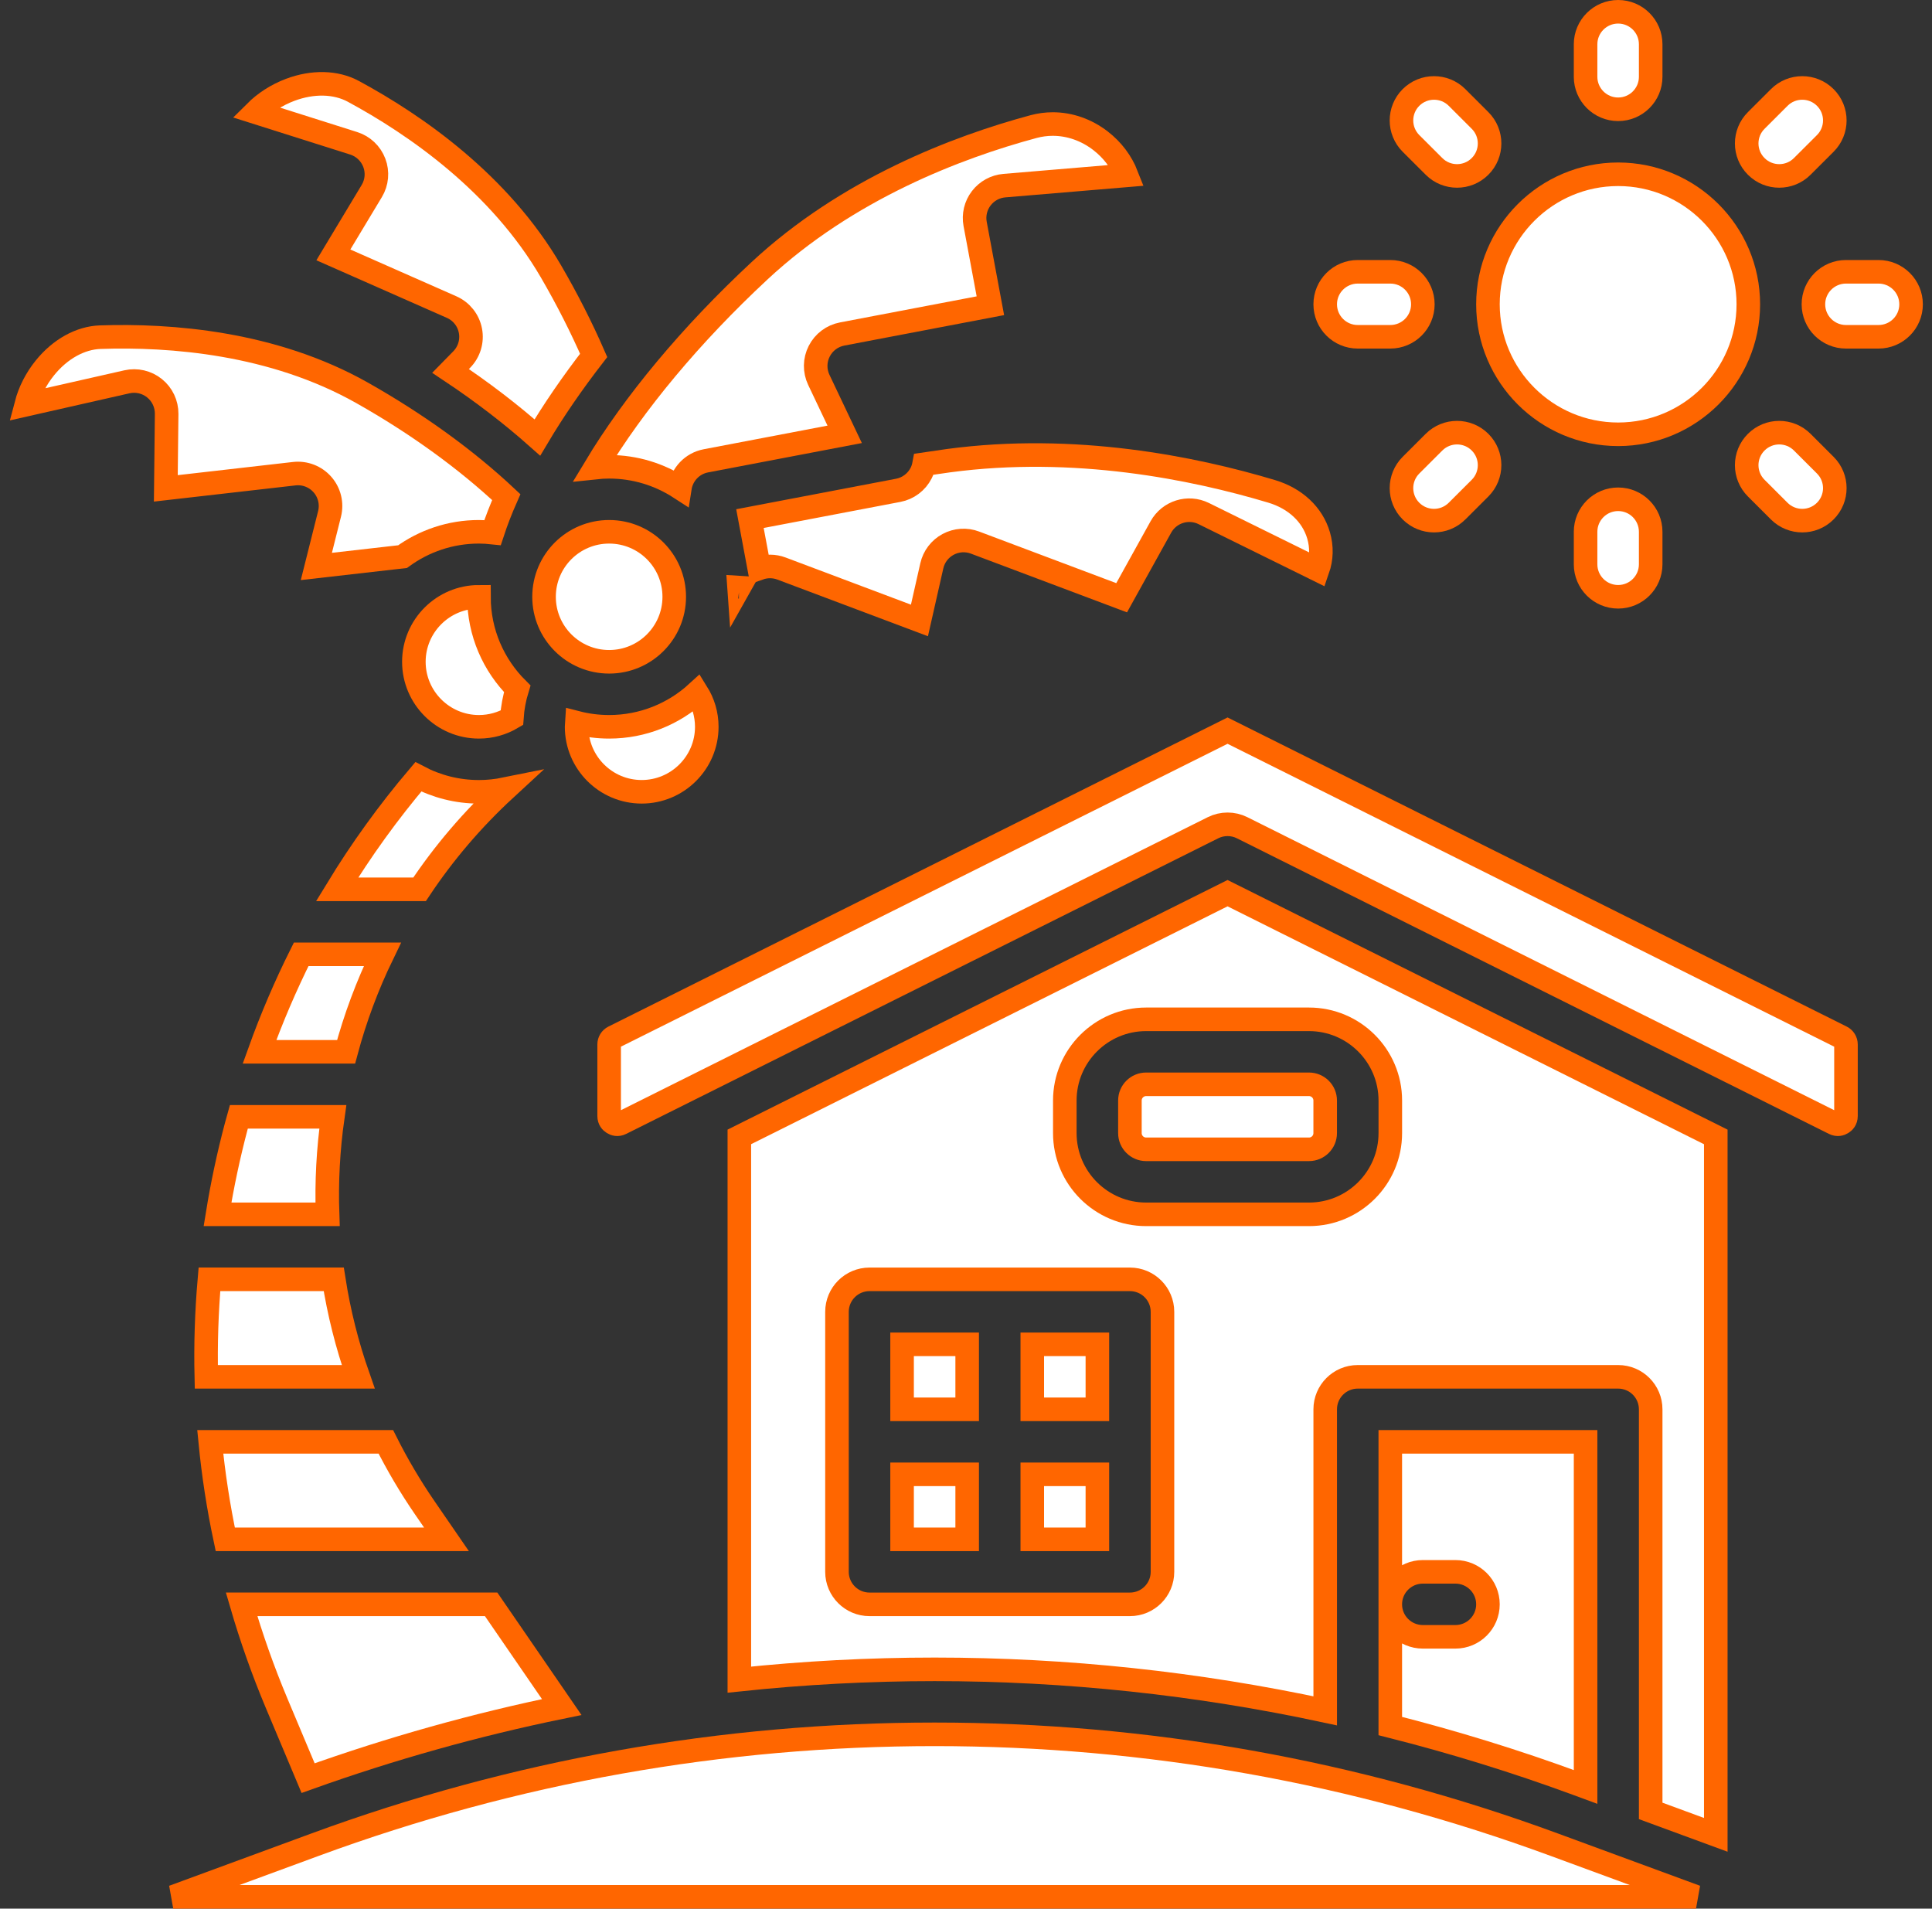 <svg width="82" height="81" viewBox="0 0 82 81" fill="none" xmlns="http://www.w3.org/2000/svg">
<rect x="0" y="0" width="82" height="81" fill="#333333" stroke="none"/>
<path d="M68.679 7.396C71.725 7.396 74.204 9.871 74.204 12.914C74.204 15.956 71.725 18.431 68.679 18.431C65.632 18.431 63.153 15.956 63.153 12.914C63.153 9.871 65.632 7.396 68.679 7.396Z" fill="white" stroke="#FF6600"/>
<path d="M68.679 4.638C69.442 4.638 70.06 4.02 70.06 3.259V1.879C70.06 1.118 69.442 0.5 68.679 0.5C67.916 0.5 67.297 1.118 67.297 1.879V3.259C67.297 4.02 67.916 4.638 68.679 4.638Z" fill="white" stroke="#FF6600"/>
<path d="M60.864 7.062C61.134 7.332 61.487 7.466 61.841 7.466C62.195 7.466 62.548 7.332 62.818 7.062C63.357 6.524 63.357 5.65 62.818 5.112L61.841 4.136C61.301 3.598 60.427 3.598 59.887 4.136C59.348 4.675 59.348 5.548 59.887 6.087L60.864 7.062Z" fill="white" stroke="#FF6600"/>
<path d="M57.627 14.293H59.009C59.772 14.293 60.39 13.676 60.39 12.914C60.39 12.152 59.772 11.535 59.009 11.535H57.627C56.864 11.535 56.246 12.152 56.246 12.914C56.246 13.676 56.864 14.293 57.627 14.293Z" fill="white" stroke="#FF6600"/>
<path d="M60.864 18.765L59.887 19.741C59.348 20.279 59.348 21.152 59.887 21.691C60.157 21.96 60.511 22.095 60.864 22.095C61.218 22.095 61.571 21.96 61.841 21.691L62.818 20.716C63.357 20.177 63.357 19.304 62.818 18.765C62.278 18.227 61.404 18.227 60.864 18.765Z" fill="white" stroke="#FF6600"/>
<path d="M67.297 22.569V23.948C67.297 24.71 67.916 25.327 68.679 25.327C69.442 25.327 70.06 24.71 70.06 23.948V22.569C70.06 21.807 69.442 21.189 68.679 21.189C67.916 21.189 67.297 21.807 67.297 22.569Z" fill="white" stroke="#FF6600"/>
<path d="M74.54 18.765C74 19.304 74 20.177 74.54 20.716L75.516 21.691C75.786 21.96 76.14 22.095 76.493 22.095C76.847 22.095 77.2 21.96 77.47 21.691C78.01 21.152 78.01 20.279 77.47 19.741L76.493 18.765C75.954 18.227 75.079 18.227 74.54 18.765Z" fill="white" stroke="#FF6600"/>
<path d="M76.967 12.914C76.967 13.676 77.586 14.293 78.349 14.293H79.73C80.493 14.293 81.112 13.676 81.112 12.914C81.112 12.152 80.493 11.535 79.73 11.535H78.349C77.586 11.535 76.967 12.152 76.967 12.914Z" fill="white" stroke="#FF6600"/>
<path d="M75.516 7.466C75.87 7.466 76.224 7.332 76.493 7.062L77.47 6.087C78.01 5.548 78.01 4.675 77.47 4.136C76.931 3.598 76.056 3.598 75.517 4.136L74.54 5.112C74 5.65 74 6.524 74.54 7.062C74.809 7.332 75.163 7.466 75.516 7.466Z" fill="white" stroke="#FF6600"/>
<path d="M18.949 65.327L18.033 63.995C17.412 63.092 16.86 62.154 16.376 61.19H8.923C9.058 62.576 9.27 63.957 9.561 65.327H18.949Z" fill="white" stroke="#FF6600"/>
<path d="M10.026 47.802C9.698 49.04 9.434 50.286 9.232 51.534H13.903C13.855 50.161 13.928 48.777 14.125 47.397H10.14C10.103 47.532 10.062 47.666 10.026 47.802Z" fill="white" stroke="#FF6600"/>
<path d="M13.077 75.462C16.605 74.2 20.199 73.192 23.842 72.446L20.845 68.086H10.254C10.666 69.5 11.16 70.9 11.739 72.28L13.077 75.462Z" fill="white" stroke="#FF6600"/>
<path d="M25.854 28.086C27.38 28.086 28.617 26.851 28.617 25.328C28.617 23.804 27.38 22.569 25.854 22.569C24.328 22.569 23.091 23.804 23.091 25.328C23.091 26.851 24.328 28.086 25.854 28.086Z" fill="white" stroke="#FF6600"/>
<path d="M27.235 33.603C28.759 33.603 29.998 32.366 29.998 30.845C29.998 30.313 29.844 29.818 29.581 29.397C28.598 30.296 27.289 30.845 25.854 30.845C25.38 30.845 24.919 30.785 24.479 30.672C24.475 30.729 24.473 30.787 24.473 30.845C24.473 32.366 25.712 33.603 27.235 33.603Z" fill="white" stroke="#FF6600"/>
<path d="M11.014 44.638H14.689C15.073 43.206 15.589 41.822 16.23 40.5H12.783C12.115 41.837 11.524 43.218 11.014 44.638Z" fill="white" stroke="#FF6600"/>
<path d="M15.887 6.91C16.037 7.304 15.997 7.746 15.779 8.107L14.149 10.817L19.168 13.032C19.583 13.215 19.881 13.589 19.966 14.034C20.052 14.478 19.913 14.936 19.596 15.259L19.123 15.741C20.461 16.631 21.7 17.582 22.808 18.566C23.488 17.422 24.29 16.253 25.197 15.083C24.681 13.9 24.076 12.705 23.387 11.521C21.203 7.769 17.618 5.292 14.995 3.876C14.252 3.475 13.275 3.452 12.315 3.813C11.747 4.027 11.24 4.355 10.835 4.759L15.013 6.082C15.416 6.21 15.738 6.515 15.887 6.91Z" fill="white" stroke="#FF6600"/>
<path d="M28.857 20.7C28.944 20.14 29.372 19.669 29.961 19.557L35.851 18.433L34.753 16.121C34.57 15.735 34.576 15.286 34.77 14.906C34.963 14.525 35.322 14.255 35.742 14.175L42.035 12.975L41.388 9.505C41.316 9.121 41.41 8.726 41.647 8.416C41.884 8.106 42.241 7.91 42.63 7.878L47.82 7.442C47.599 6.876 47.221 6.37 46.712 5.976C46.108 5.509 45.398 5.264 44.683 5.264C44.411 5.264 44.138 5.3 43.869 5.372C40.621 6.247 35.966 8.02 32.233 11.495C29.328 14.199 26.906 17.107 25.261 19.843C25.456 19.822 25.654 19.81 25.854 19.81C26.961 19.81 27.991 20.138 28.857 20.7Z" fill="white" stroke="#FF6600"/>
<path d="M40.255 19.551C39.908 19.598 39.563 19.648 39.221 19.7C39.197 19.83 39.157 19.958 39.096 20.078C38.902 20.459 38.543 20.729 38.123 20.809L31.83 22.009L32.224 24.118C32.521 24.014 32.854 24.01 33.168 24.128L39.024 26.331L39.549 24.013C39.637 23.624 39.889 23.292 40.241 23.103C40.593 22.914 41.01 22.886 41.383 23.027L47.606 25.368L49.271 22.364C49.629 21.72 50.43 21.469 51.092 21.796L55.928 24.181C56.094 23.707 56.108 23.208 55.963 22.716C55.703 21.833 54.976 21.153 53.97 20.852C50.669 19.862 45.61 18.833 40.255 19.551Z" fill="white" stroke="#FF6600"/>
<path d="M31.388 24.903C31.379 24.902 31.371 24.901 31.362 24.901C31.363 24.915 31.364 24.93 31.365 24.944L31.388 24.903Z" fill="white" stroke="#FF6600"/>
<path d="M20.328 30.845C20.838 30.845 21.315 30.705 21.725 30.463C21.754 30.038 21.832 29.625 21.953 29.231C20.95 28.232 20.328 26.851 20.328 25.328C18.805 25.328 17.566 26.565 17.566 28.086C17.566 29.607 18.805 30.845 20.328 30.845Z" fill="white" stroke="#FF6600"/>
<path d="M17.808 37.742C18.837 36.196 20.054 34.769 21.441 33.49C21.081 33.563 20.709 33.604 20.328 33.604C19.4 33.604 18.524 33.373 17.755 32.967C16.48 34.47 15.329 36.065 14.308 37.742H17.808Z" fill="white" stroke="#FF6600"/>
<path d="M8.756 58.431H15.205C14.732 57.084 14.384 55.7 14.165 54.293H8.889C8.769 55.673 8.724 57.053 8.756 58.431Z" fill="white" stroke="#FF6600"/>
<path d="M47.957 46.704V48.089C47.957 48.467 48.266 48.776 48.645 48.776H55.557C55.937 48.776 56.245 48.467 56.245 48.089V46.704C56.245 46.325 55.937 46.017 55.557 46.017H48.645C48.266 46.017 47.957 46.325 47.957 46.704Z" fill="white" stroke="#FF6600"/>
<path d="M43.813 62.569H46.576V65.328H43.813V62.569Z" fill="white" stroke="#FF6600"/>
<path d="M43.813 57.052H46.576V59.81H43.813V57.052Z" fill="white" stroke="#FF6600"/>
<path d="M78.158 44.015L52.101 31.007L26.045 44.015C25.927 44.074 25.854 44.193 25.854 44.324V47.365C25.854 47.524 25.943 47.612 26.018 47.658C26.093 47.705 26.212 47.745 26.354 47.674L51.484 35.128C51.678 35.031 51.89 34.983 52.102 34.983C52.313 34.983 52.525 35.031 52.719 35.128L77.849 47.674C77.991 47.745 78.11 47.705 78.185 47.658C78.26 47.612 78.349 47.524 78.349 47.365V44.324C78.349 44.193 78.275 44.074 78.158 44.015Z" fill="white" stroke="#FF6600"/>
<path d="M31.38 48.249V71.282C34.124 70.993 36.889 70.845 39.669 70.845C45.271 70.845 50.814 71.439 56.246 72.606V59.811C56.246 59.049 56.864 58.431 57.627 58.431H68.679C69.442 58.431 70.06 59.049 70.06 59.811V76.853L72.823 77.869V48.25L52.101 37.905L31.38 48.249ZM49.339 66.707C49.339 67.469 48.72 68.087 47.957 68.087H36.906C36.143 68.087 35.524 67.469 35.524 66.707V55.673C35.524 54.911 36.143 54.294 36.906 54.294H47.957C48.72 54.294 49.339 54.911 49.339 55.673V66.707ZM59.009 46.705V48.089C59.009 49.989 57.461 51.535 55.558 51.535H48.645C46.742 51.535 45.194 49.989 45.194 48.089V46.705C45.194 44.805 46.742 43.259 48.645 43.259H55.558C57.461 43.259 59.009 44.805 59.009 46.705Z" fill="white" stroke="#FF6600"/>
<path d="M67.297 75.836V61.19H59.008V68.086C59.008 67.324 59.627 66.707 60.39 66.707H61.771C62.534 66.707 63.153 67.324 63.153 68.086C63.153 68.848 62.534 69.465 61.771 69.465H60.39C59.627 69.465 59.008 68.848 59.008 68.086V73.251C61.679 73.927 64.32 74.74 66.923 75.698L67.297 75.836Z" fill="white"/>
<path d="M59.008 68.086V61.19H67.297V75.836L66.923 75.698C64.32 74.74 61.679 73.927 59.008 73.251V68.086ZM59.008 68.086C59.008 67.324 59.627 66.707 60.39 66.707H61.771C62.534 66.707 63.153 67.324 63.153 68.086C63.153 68.848 62.534 69.465 61.771 69.465H60.39C59.627 69.465 59.008 68.848 59.008 68.086Z" stroke="#FF6600"/>
<path d="M12.49 20.103C12.94 20.052 13.387 20.224 13.686 20.565C13.985 20.905 14.097 21.37 13.987 21.809L13.427 24.04L17.085 23.623C17.997 22.96 19.117 22.569 20.328 22.569C20.523 22.569 20.715 22.582 20.905 22.602C21.065 22.116 21.259 21.614 21.488 21.097C19.795 19.509 17.704 17.99 15.365 16.67C11.581 14.535 7.234 14.209 4.254 14.309C3.41 14.338 2.555 14.812 1.91 15.608C1.528 16.079 1.257 16.618 1.112 17.172L5.386 16.204C5.798 16.111 6.231 16.211 6.559 16.477C6.888 16.742 7.077 17.143 7.073 17.565L7.038 20.726L12.49 20.103Z" fill="white" stroke="#FF6600"/>
<path d="M39.668 73.603C30.665 73.603 21.817 75.179 13.369 78.287L7.352 80.5H71.984L65.968 78.287C57.52 75.179 48.671 73.603 39.668 73.603Z" fill="white" stroke="#FF6600"/>
<path d="M38.287 57.052H41.05V59.81H38.287V57.052Z" fill="white" stroke="#FF6600"/>
<path d="M38.287 62.569H41.05V65.328H38.287V62.569Z" fill="white" stroke="#FF6600"/>
</svg>

